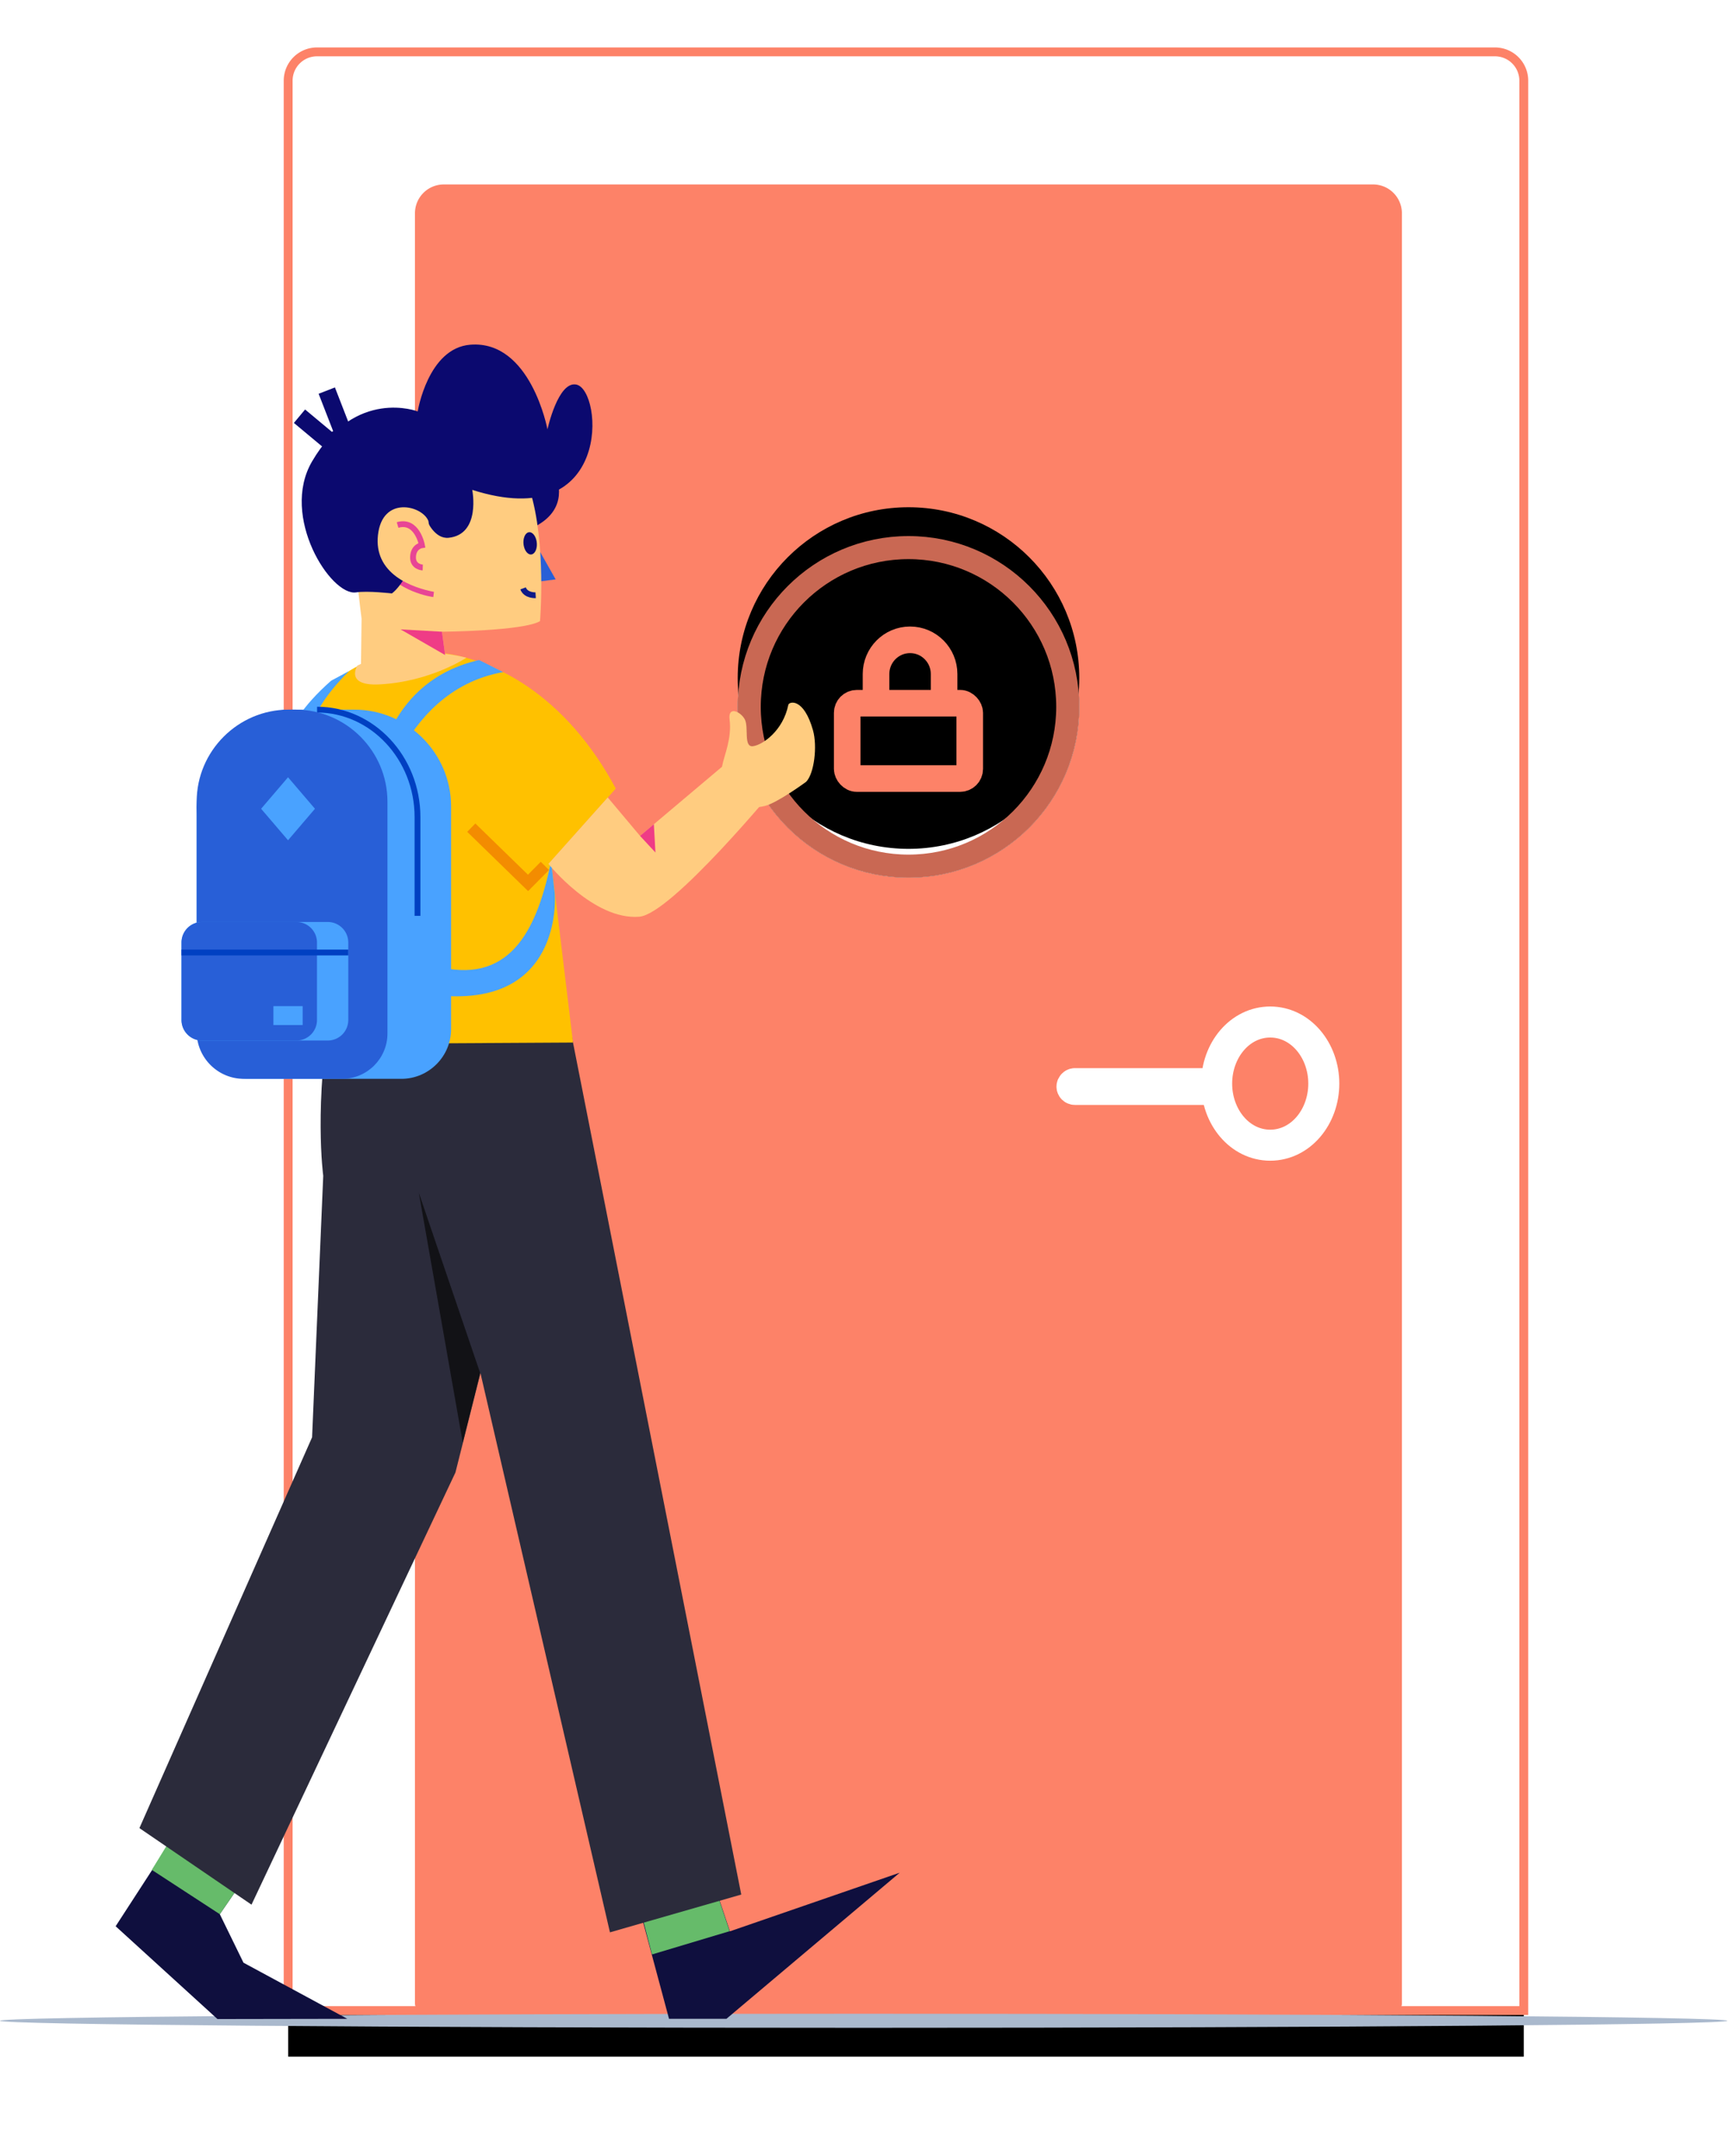 <svg xmlns="http://www.w3.org/2000/svg" xmlns:xlink="http://www.w3.org/1999/xlink" width="300" height="374" viewBox="0 0 300 374">
    <defs>
        <path id="b" d="M5 0h204.393a5 5 0 0 1 5 5v334.81H0V5a5 5 0 0 1 5-5z"/>
        <filter id="a" width="128.2%" height="117.8%" x="-14.1%" y="-6.6%" filterUnits="objectBoundingBox">
            <feMorphology in="SourceAlpha" operator="dilate" radius=".769" result="shadowSpreadOuter1"/>
            <feOffset dy="8" in="shadowSpreadOuter1" result="shadowOffsetOuter1"/>
            <feGaussianBlur in="shadowOffsetOuter1" result="shadowBlurOuter1" stdDeviation="8.5"/>
            <feComposite in="shadowBlurOuter1" in2="SourceAlpha" operator="out" result="shadowBlurOuter1"/>
            <feColorMatrix in="shadowBlurOuter1" values="0 0 0 0 0.227 0 0 0 0 0.437 0 0 0 0 0.688 0 0 0 0.077 0"/>
        </filter>
        <circle id="d" cx="29.633" cy="29.633" r="29.633"/>
        <filter id="c" width="100%" height="100%" x="0%" y="0%" filterUnits="objectBoundingBox">
            <feOffset in="SourceAlpha" result="shadowOffsetOuter1"/>
            <feComposite in="shadowOffsetOuter1" in2="SourceAlpha" operator="out" result="shadowOffsetOuter1"/>
            <feColorMatrix in="shadowOffsetOuter1" values="0 0 0 0 0.867 0 0 0 0 0.867 0 0 0 0 0.867 0 0 0 1 0"/>
        </filter>
        <filter id="e" width="108.4%" height="108.4%" x="-4.2%" y="-4.2%" filterUnits="objectBoundingBox">
            <feOffset dy="-5" in="SourceAlpha" result="shadowOffsetInner1"/>
            <feComposite in="shadowOffsetInner1" in2="SourceAlpha" k2="-1" k3="1" operator="arithmetic" result="shadowInnerInner1"/>
            <feColorMatrix in="shadowInnerInner1" values="0 0 0 0 0.941 0 0 0 0 0.941 0 0 0 0 0.941 0 0 0 1 0"/>
        </filter>
        <rect id="g" width="34" height="1" x="7" y="8" rx=".5"/>
        <filter id="f" width="174.7%" height="2638.3%" x="-37.3%" y="-1069.2%" filterUnits="objectBoundingBox">
            <feMorphology in="SourceAlpha" operator="dilate" radius="2.692" result="shadowSpreadOuter1"/>
            <feOffset dy="2" in="shadowSpreadOuter1" result="shadowOffsetOuter1"/>
            <feGaussianBlur in="shadowOffsetOuter1" result="shadowBlurOuter1" stdDeviation="3"/>
            <feComposite in="shadowBlurOuter1" in2="SourceAlpha" operator="out" result="shadowBlurOuter1"/>
            <feColorMatrix in="shadowBlurOuter1" values="0 0 0 0 0 0 0 0 0 0 0 0 0 0 0 0 0 0 0.157 0"/>
        </filter>
        <path id="i" d="M13.207 7.992c0 4.414-2.956 7.993-6.603 7.993S0 12.406 0 7.992 2.957 0 6.604 0c3.647 0 6.603 3.578 6.603 7.992"/>
        <filter id="h" width="333%" height="292.5%" x="-116.5%" y="-83.7%" filterUnits="objectBoundingBox">
            <feMorphology in="SourceAlpha" operator="dilate" radius="5.383" result="shadowSpreadOuter1"/>
            <feOffset dy="2" in="shadowSpreadOuter1" result="shadowOffsetOuter1"/>
            <feGaussianBlur in="shadowOffsetOuter1" result="shadowBlurOuter1" stdDeviation="3"/>
            <feComposite in="shadowBlurOuter1" in2="SourceAlpha" operator="out" result="shadowBlurOuter1"/>
            <feColorMatrix in="shadowBlurOuter1" values="0 0 0 0 0 0 0 0 0 0 0 0 0 0 0 0 0 0 0.157 0"/>
        </filter>
    </defs>
    <g fill="none" fill-rule="evenodd">
        <g transform="translate(50 9)">
            <use fill="#000" filter="url(#a)" xlink:href="#b"/>
            <use fill="#FFF" stroke="#FD8268" stroke-width="1.538" xlink:href="#b"/>
        </g>
        <path fill="#FD8268" d="M77 32h161.244a5 5 0 0 1 5 5v310.586c0 .743-.602 1.346-1.345 1.346H73.346A1.346 1.346 0 0 1 72 347.586V37a5 5 0 0 1 5-5z"/>
        <g transform="translate(128 93)">
            <use fill="#000" filter="url(#c)" xlink:href="#d"/>
            <use fill="#FFF" xlink:href="#d"/>
            <use fill="#000" filter="url(#e)" xlink:href="#d"/>
            <circle cx="29.633" cy="29.633" r="27.633" stroke="#C96853" stroke-linejoin="square" stroke-width="4"/>
            <rect width="21.259" height="13.068" x="19" y="29" stroke="#FD8268" stroke-linecap="round" stroke-linejoin="round" stroke-width="4.615" rx="1.667"/>
            <path stroke="#FD8268" stroke-linecap="round" stroke-linejoin="round" stroke-width="4.615" d="M24 28.692V23.94c0-3.28 2.644-5.94 5.905-5.94 3.262 0 5.906 2.66 5.906 5.94v4.752"/>
        </g>
        <path fill="#AAB9CD" d="M299.704 350.58c0 .673-67.091 1.22-149.852 1.22C67.09 351.8 0 351.252 0 350.58c0-.674 67.091-1.22 149.852-1.22 82.761 0 149.852.546 149.852 1.22"/>
        <g>
            <path fill="#FFCC80" d="M51.247 137.05c-.81 3.434-3.277 25.508.758 38.532 3.86 12.454 13.93 39.112 13.93 39.112l10.043 2.817-12.056-45.521-5.598-44.907-7.077 9.966z"/>
            <path fill="#0F0F3E" d="M123.506 325.67l3.143 9.392 29.46-10.17-30.068 25.35h-9.957l-7.073-26.335z"/>
            <path fill="#F38C01" d="M48.745 141.193l3.603-17 15.418-.048-4.173 23.72z"/>
            <path fill="#66BB6A" d="M109.817 326.33l3.314 12.743 13.47-4.037-3.142-9.392z"/>
            <path fill="#0F0F3E" d="M43.315 324.561l-5.174 7.53 4.107 8.413 18.02 9.739-22.536.038-17.667-16.1 13.807-21.289z"/>
            <path fill="#66BB6A" d="M33.214 313.195L26.342 324.4l11.8 7.692 5.173-7.53z"/>
            <path fill="#2B2B3B" d="M128.616 328.683l-22.783 6.556-22.308-96.326-8.767-37.022-15-27.895H95.48l2.62.182z"/>
            <path fill="#2B2B3B" d="M89.93 212.12l-6.742 26.793-4.166 16.55-35.383 74.973-19.45-13.281 29.96-67.8 1.935-45.37s-1.69-12.458 1.46-29.989h2.51l29.876 38.125z"/>
            <path fill="#121216" d="M83.318 238.221l-10.65-31.3 7.621 43.33z"/>
            <path fill="#FFCC80" d="M126.663 140.482l-.823-4.294s-.901-1.393-.533-3.324c.37-1.931 1.702-4.72 1.281-8.081-.293-2.342 1.905-1.344 2.636.005.731 1.348-.26 4.895 1.428 4.669 1.688-.227 5.224-2.69 6.128-7.17.12-.601 2.67-1.285 4.279 4.39.792 2.797.213 7.547-1.194 8.966 0 0-4.962 3.64-7.15 4.18-2.318.574-2.335-.242-6.052.66"/>
            <path fill="#FFC100" d="M57.379 181.111s-1.72-10.918-3.206-23.062c-1.61-13.152-3.523-20.151-1.825-29.481 3.701-20.342 37.415-23.722 54.497 8.239l-11.221 12.578 3.798 31.485"/>
            <path fill="#FFCC80" d="M80.924 114.106s-6.224 4.175-15.09 4.63c-6.067.312-3.833-3.26-3.833-3.26s3.449-1.85 9.46-2.26c5.056-.343 9.463.89 9.463.89"/>
            <path fill="#0B096F" d="M92.764 76.318s10.876 11.589-2.232 15.999"/>
            <path fill="#285FD7" d="M92.857 94.233l3.556 6.286-3.346.423z"/>
            <path fill="#FFCC80" d="M61.982 94.95c-1.208-2.706.755 12.377.755 12.377l-.109 8.247 14.726-1.067-.668-4.91s14.19-.118 17.012-1.84c0 0 1.142-13.484-1.76-22.735l-12.413-9.14-18.58 2.888 1.037 16.18z"/>
            <path stroke="#E84595" stroke-width="1.011" d="M75.244 103.084s-6.224-.793-9.017-5.495"/>
            <path fill="#0B096F" d="M61.777 102.772c-4.379.668-13.211-13.165-7.637-22.71 7.524-12.885 18.337-8.687 18.337-8.687s1.77-10.99 9.127-11.573c10.481-.83 13.386 14.68 13.386 14.68s1.839-8.432 5.019-7.76c4.61.972 6.31 26.035-18.07 18.268 0 0 1.543 7.703-4.08 8.308-2.423.26-3.75-2.917-3.75-2.917s-2.545 9.815-6.107 12.573c0 0-4.2-.492-6.225-.182"/>
            <path stroke="#0B096F" stroke-width="3.034" d="M56.699 67.764l2.99 7.695-2.26 1.304-5.464-4.556"/>
            <path fill="#0B096F" d="M90.859 94.576c.168 1.054.81 1.77 1.433 1.598.623-.173.99-1.167.822-2.221-.17-1.055-.811-1.77-1.434-1.598-.623.172-.99 1.167-.821 2.221"/>
            <path fill="#FFCC80" d="M66.163 96.923c2.343 5.178 10.316 5.938 10.316 5.938l-.464-2.688-1.692-9.813c-1.075-2.672-8-4.421-8.743 2.478-.174 1.6.07 2.948.583 4.085"/>
            <path stroke="#E84595" stroke-width="1.011" d="M73.351 98.458s-1.794-.062-1.684-1.905c.106-1.784 1.54-1.977 1.54-1.977s-.83-4.496-4.223-3.495"/>
            <path stroke="#0D1A88" stroke-width="1.011" d="M92.942 103.265s-1.7.109-2.183-1.189"/>
            <path stroke="#F38C01" stroke-width="2.022" d="M94.544 150.223l-2.925 2.949-9.847-9.583"/>
            <path fill="#EF3C86" d="M76.686 109.596l-7.184-.404 7.734 4.447z"/>
            <path fill="#49A2FF" d="M96.265 155.044s1.76 20.951-22.184 17.4l2.436-4.622c12.505 2.825 16.848-7.378 19.107-18.437l.641 5.66zM65.59 133.611s1.636-15.5 17.537-19.105l4.18 2.093c-9.392 1.667-14.866 8.266-17.968 14.075l-3.75 2.937zM49.757 132.481s-2.698-5.197 7.696-14.388l3.107-1.665c-3.802 3.794-8.063 9.09-7.256 15.65l-3.547.403z"/>
            <path fill="#49A2FF" d="M69.648 187.164H43.06c-4.913 0-8.933-4.022-8.933-8.938v-38.312c0-9.24 7.557-16.801 16.793-16.801h10.558c9.236 0 16.792 7.56 16.792 16.8v38.624c0 4.745-3.88 8.627-8.62 8.627"/>
            <path stroke="#0040C2" stroke-width="1.011" d="M55.016 123.113c9.584 0 17.425 8.386 17.425 18.636v17.142"/>
            <path fill="#285FD7" d="M59.383 187.164H42.281c-4.485 0-8.155-3.672-8.155-8.16V139.07c0-8.776 7.177-15.957 15.95-15.957h1.202c8.772 0 15.948 7.18 15.948 15.957v40.246c0 4.316-3.53 7.848-7.843 7.848"/>
            <path fill="#49A2FF" d="M56.87 180.52H35.052a3.562 3.562 0 0 1-3.56-3.564v-13.44a3.562 3.562 0 0 1 3.56-3.563h21.816a3.562 3.562 0 0 1 3.561 3.563v13.44a3.562 3.562 0 0 1-3.56 3.563"/>
            <path fill="#285FD7" d="M51.44 180.52H35.053a3.562 3.562 0 0 1-3.56-3.564v-13.44a3.562 3.562 0 0 1 3.56-3.563H51.44a3.562 3.562 0 0 1 3.56 3.563v13.44a3.562 3.562 0 0 1-3.56 3.563M34.128 141.748v-.935c0-9.734 7.447-17.699 16.548-17.699.143 0 .283.004.427.008-9.378.254-16.975 8.537-16.975 18.626"/>
            <path fill="#49A2FF" d="M47.439 177.833h5.076v-3.28H47.44z"/>
            <path stroke="#0040C2" stroke-width="1.011" d="M31.492 165.248H60.43"/>
            <path fill="#49A2FF" d="M54.649 140.312l-4.672 5.464-4.672-5.464 4.672-5.465z"/>
            <path fill="#FFCC80" d="M134.888 136.267l-7.437-5.078-16.397 13.828-5.605-6.67-10.29 11.521s7.833 9.817 15.766 9.172c5.6-.455 23.963-22.773 23.963-22.773"/>
            <path fill="#EF3C86" d="M111.054 145.017l2.671 2.88-.273-4.902z"/>
        </g>
        <g>
            <g transform="matrix(-1 0 0 1 227 180)">
                <use fill="#000" filter="url(#f)" xlink:href="#g"/>
                <use fill="#FD8268" stroke="#FFF" stroke-width="5.383" xlink:href="#g"/>
            </g>
            <path stroke="#FFF" stroke-linecap="round" stroke-width="4.903" d="M219.416 187.972h-8.84"/>
            <g transform="matrix(-1 0 0 1 227 180)">
                <use fill="#000" filter="url(#h)" xlink:href="#i"/>
                <path fill="#FD8268" stroke="#FFF" stroke-width="5.383" d="M15.899 7.992c0 5.8-4.036 10.684-9.295 10.684-5.26 0-9.296-4.885-9.296-10.684 0-5.799 4.037-10.684 9.296-10.684 5.26 0 9.295 4.885 9.295 10.684z"/>
            </g>
        </g>
    </g>
</svg>
